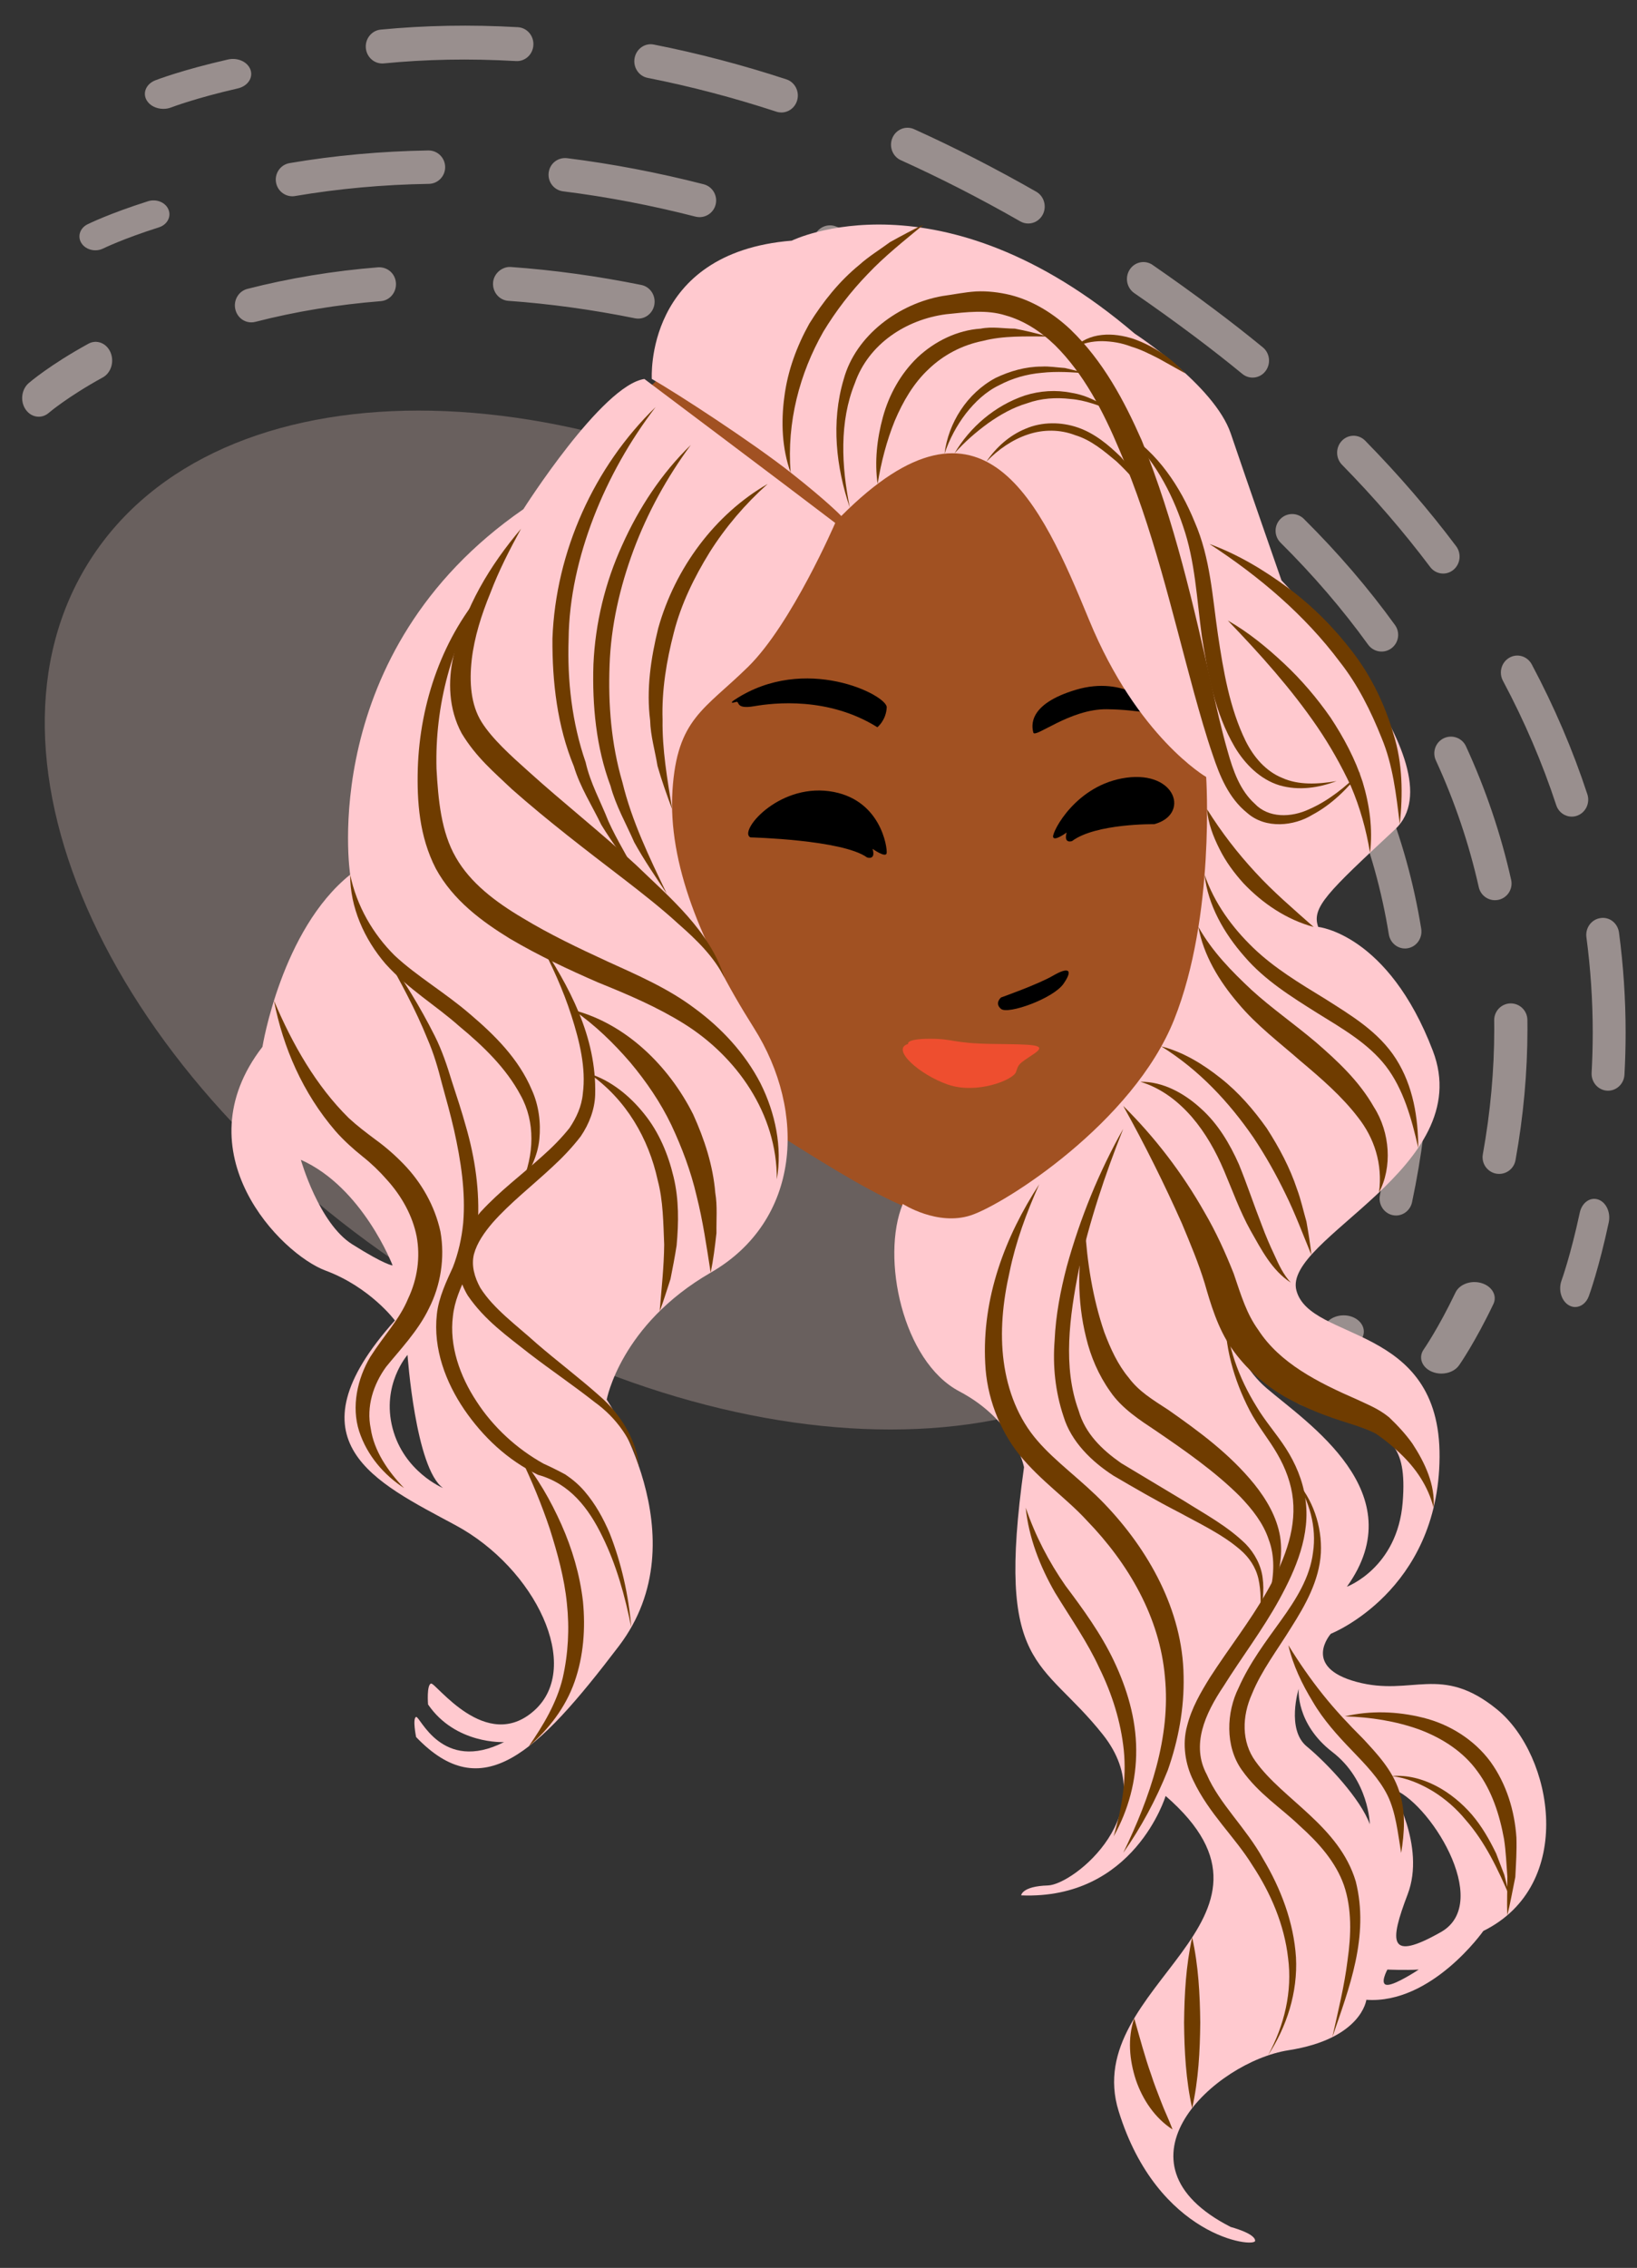 <svg viewBox="33.875 42.726 203.25 281.449" fill="none" xmlns="http://www.w3.org/2000/svg" xmlns:xlink="http://www.w3.org/1999/xlink" overflow="visible" width="203.25px" height="281.449px"><rect x="33.875" y="42.726" width="203.25" height="281.449" fill="#333333" stroke="none"/><g id="Master/Female Character/Avatar"><g id="Avatars" opacity="0.5" transform="translate(17 15) scale(1.402 1.405)"><g id="Avatars/Avatar and Backdrop 6"><g id="Group 2"><g id="Group"><path id="Fill 12" fill-rule="evenodd" clip-rule="evenodd" d="M151.534 135.181C152.037 135.181 152.519 134.824 152.743 134.216C152.778 134.119 153.634 131.776 154.506 127.704C154.694 126.823 154.272 125.918 153.565 125.684C152.842 125.444 152.124 125.975 151.938 126.854C151.128 130.631 150.332 132.822 150.323 132.842C150.02 133.672 150.316 134.654 150.982 135.031C151.162 135.134 151.349 135.181 151.534 135.181" fill="#FFECE9"/><path id="Fill 14" fill-rule="evenodd" clip-rule="evenodd" d="M45.883 25.34C45.928 25.34 45.974 25.338 46.021 25.334C49.751 24.973 53.549 24.891 57.737 25.128C58.538 25.176 59.228 24.543 59.272 23.716C59.317 22.887 58.703 22.182 57.9 22.136C53.719 21.898 49.65 21.974 45.749 22.35C44.949 22.428 44.361 23.159 44.435 23.982C44.507 24.759 45.14 25.34 45.883 25.34M81.236 29.669C81.853 29.669 82.426 29.262 82.624 28.624C82.867 27.835 82.443 26.992 81.676 26.742C77.766 25.464 73.817 24.431 69.939 23.67C69.151 23.508 68.388 24.048 68.237 24.861C68.085 25.674 68.602 26.459 69.392 26.613C73.157 27.352 76.993 28.357 80.795 29.599C80.942 29.647 81.09 29.669 81.236 29.669M103.098 39.476C103.608 39.476 104.105 39.198 104.373 38.705C104.762 37.981 104.507 37.069 103.804 36.667C100.216 34.621 96.576 32.761 92.986 31.143C92.254 30.812 91.392 31.155 91.068 31.915C90.743 32.672 91.079 33.555 91.817 33.886C95.326 35.468 98.885 37.284 102.391 39.288C102.616 39.416 102.859 39.476 103.098 39.476M122.964 53.086C123.393 53.086 123.818 52.892 124.104 52.519C124.605 51.869 124.5 50.928 123.871 50.415C122.473 49.272 121.019 48.136 119.506 47.007C117.735 45.682 115.916 44.378 114.103 43.131C113.433 42.674 112.528 42.86 112.083 43.547C111.637 44.234 111.817 45.165 112.487 45.624C114.27 46.849 116.056 48.128 117.796 49.43C119.275 50.535 120.694 51.645 122.057 52.76C122.327 52.98 122.646 53.086 122.964 53.086M139.842 70.394C140.153 70.394 140.465 70.292 140.731 70.08C141.368 69.573 141.483 68.632 140.99 67.978C138.594 64.794 135.883 61.658 132.932 58.655C132.357 58.074 131.435 58.078 130.872 58.667C130.307 59.255 130.311 60.203 130.884 60.785C133.744 63.695 136.369 66.734 138.689 69.812C138.974 70.194 139.405 70.394 139.842 70.394M151.231 91.865C151.387 91.865 151.544 91.839 151.697 91.785C152.46 91.521 152.868 90.67 152.61 89.887C151.332 85.997 149.674 82.14 147.686 78.416C147.298 77.691 146.412 77.423 145.708 77.825C145.003 78.225 144.747 79.135 145.133 79.861C147.042 83.428 148.628 87.126 149.853 90.846C150.057 91.471 150.624 91.865 151.231 91.865M154.445 116.072C155.212 116.072 155.854 115.455 155.897 114.66C155.963 113.463 156 112.221 156 110.938C156 107.992 155.802 105.021 155.414 102.107C155.303 101.288 154.585 100.698 153.771 100.826C152.975 100.94 152.418 101.695 152.528 102.516C152.899 105.293 153.088 108.128 153.088 110.938C153.088 112.163 153.051 113.347 152.989 114.488C152.944 115.315 153.557 116.024 154.359 116.07C154.388 116.072 154.416 116.072 154.445 116.072" fill="#FFECE9"/><path id="Fill 16" fill-rule="evenodd" clip-rule="evenodd" d="M26.502 29.349C26.737 29.349 26.979 29.309 27.206 29.219C27.227 29.212 29.308 28.41 33.094 27.544C33.963 27.346 34.468 26.614 34.224 25.91C33.983 25.207 33.096 24.786 32.209 24.993C28.116 25.926 25.884 26.793 25.792 26.828C24.98 27.146 24.64 27.937 25.027 28.596C25.308 29.072 25.894 29.349 26.502 29.349" fill="#FFECE9"/><path id="Fill 18" fill-rule="evenodd" clip-rule="evenodd" d="M139.683 141.06C140.311 141.06 140.922 140.797 141.25 140.329C141.307 140.247 142.67 138.299 144.289 134.919C144.644 134.183 144.179 133.355 143.252 133.072C142.325 132.786 141.286 133.16 140.934 133.899C139.418 137.062 138.129 138.912 138.117 138.931C137.633 139.62 137.94 140.492 138.807 140.877C139.085 141.001 139.386 141.06 139.683 141.06" fill="#FFECE9"/><path id="Fill 20" fill-rule="evenodd" clip-rule="evenodd" d="M37.926 37.07C38.009 37.07 38.091 37.064 38.173 37.048C42.007 36.397 45.99 36.037 50.013 35.974C50.824 35.963 51.47 35.292 51.459 34.478C51.445 33.669 50.79 33.024 49.989 33.024H49.968C45.798 33.091 41.663 33.465 37.683 34.141C36.884 34.275 36.343 35.038 36.48 35.841C36.6 36.561 37.223 37.07 37.926 37.07M73.989 38.913C74.644 38.913 75.243 38.47 75.412 37.804C75.611 37.015 75.137 36.211 74.352 36.01C70.32 34.979 66.254 34.204 62.267 33.707C61.433 33.61 60.725 34.181 60.627 34.987C60.528 35.797 61.098 36.535 61.903 36.633C65.77 37.115 69.714 37.867 73.625 38.868C73.746 38.899 73.87 38.913 73.989 38.913M96.634 47.475C97.174 47.475 97.694 47.176 97.952 46.657C98.313 45.927 98.017 45.042 97.29 44.678C93.56 42.815 89.782 41.151 86.058 39.735C85.311 39.444 84.451 39.828 84.165 40.593C83.877 41.354 84.257 42.206 85.017 42.495C88.65 43.876 92.337 45.5 95.981 47.322C96.191 47.426 96.414 47.475 96.634 47.475M117.278 60.172C117.722 60.172 118.165 59.969 118.455 59.583C118.943 58.932 118.812 58.008 118.163 57.518C116.578 56.32 114.885 55.118 113.138 53.942C111.408 52.784 109.694 51.686 107.999 50.644C107.303 50.213 106.4 50.437 105.977 51.132C105.556 51.828 105.771 52.736 106.463 53.161C108.128 54.182 109.807 55.262 111.506 56.397C113.208 57.54 114.854 58.71 116.396 59.876C116.66 60.075 116.972 60.172 117.278 60.172M134.387 77.284C134.687 77.284 134.989 77.191 135.249 77.004C135.906 76.524 136.053 75.602 135.576 74.943C133.237 71.707 130.522 68.552 127.503 65.563C126.927 64.994 125.992 64.994 125.424 65.579C124.854 66.159 124.862 67.093 125.44 67.665C128.343 70.541 130.953 73.572 133.196 76.676C133.484 77.073 133.933 77.284 134.387 77.284M144.426 99.246C144.534 99.246 144.644 99.234 144.751 99.211C145.545 99.032 146.041 98.243 145.862 97.447C144.957 93.412 143.609 89.443 141.862 85.653C141.519 84.911 140.645 84.597 139.91 84.935C139.174 85.277 138.854 86.154 139.193 86.894C140.856 90.495 142.134 94.264 142.996 98.096C143.149 98.782 143.756 99.246 144.426 99.246M144.804 123.422C145.5 123.422 146.119 122.922 146.248 122.212C146.95 118.341 147.306 114.437 147.306 110.607L147.3 109.816C147.289 109.008 146.632 108.363 145.831 108.363H145.809C144.996 108.375 144.35 109.045 144.361 109.86L144.367 110.607C144.367 114.26 144.026 117.987 143.356 121.683C143.209 122.485 143.74 123.251 144.538 123.4C144.628 123.414 144.716 123.422 144.804 123.422" fill="#FFECE9"/><path id="Fill 22" fill-rule="evenodd" clip-rule="evenodd" d="M20.481 41.843C20.717 41.843 20.956 41.791 21.176 41.681C21.192 41.673 22.933 40.821 26.112 39.814C26.844 39.582 27.222 38.878 26.955 38.242C26.692 37.603 25.881 37.278 25.151 37.507C21.72 38.593 19.857 39.511 19.78 39.551C19.106 39.886 18.872 40.634 19.256 41.223C19.516 41.619 19.991 41.843 20.481 41.843" fill="#FFECE9"/><path id="Fill 24" fill-rule="evenodd" clip-rule="evenodd" d="M128.087 144C128.72 144 129.332 143.731 129.656 143.255C129.714 143.175 131.047 141.221 132.692 137.872C133.053 137.135 132.601 136.304 131.68 136.013C130.762 135.729 129.721 136.086 129.356 136.823C127.805 139.985 126.53 141.861 126.516 141.88C126.043 142.573 126.358 143.444 127.227 143.822C127.5 143.945 127.796 144 128.087 144" fill="#FFECE9"/><path id="Fill 26" fill-rule="evenodd" clip-rule="evenodd" d="M68.557 47.876C69.239 47.876 69.846 47.38 69.982 46.666C70.135 45.85 69.623 45.065 68.836 44.905C64.93 44.117 61.034 43.583 57.251 43.315C56.512 43.277 55.755 43.879 55.701 44.709C55.647 45.534 56.25 46.25 57.053 46.306C60.714 46.566 64.49 47.084 68.274 47.848C68.369 47.866 68.464 47.876 68.557 47.876M34.289 48.208C34.407 48.208 34.523 48.194 34.642 48.164C38.193 47.252 41.932 46.638 45.76 46.334C46.561 46.27 47.16 45.55 47.1 44.725C47.038 43.897 46.359 43.307 45.537 43.343C41.548 43.661 37.648 44.303 33.94 45.252C33.16 45.453 32.685 46.266 32.881 47.07C33.044 47.752 33.637 48.208 34.289 48.208M90.531 54.822C91.103 54.822 91.644 54.472 91.875 53.895C92.184 53.129 91.829 52.251 91.086 51.935C87.417 50.375 83.732 49.002 80.138 47.856C79.363 47.62 78.554 48.056 78.317 48.846C78.081 49.638 78.511 50.477 79.277 50.723C82.79 51.841 86.389 53.183 89.977 54.708C90.159 54.786 90.345 54.822 90.531 54.822M110.966 65.67C111.437 65.67 111.903 65.434 112.18 64.998C112.626 64.308 112.442 63.379 111.771 62.921C109.364 61.277 106.765 59.697 104.05 58.222C103.244 57.784 102.441 57.354 101.642 56.94C100.926 56.566 100.049 56.866 99.689 57.606C99.326 58.344 99.617 59.247 100.335 59.619C101.114 60.025 101.902 60.443 102.693 60.875C105.324 62.305 107.84 63.832 110.165 65.42C110.413 65.59 110.693 65.67 110.966 65.67M127.675 81.806C127.97 81.806 128.267 81.714 128.525 81.522C129.176 81.039 129.324 80.101 128.854 79.429C126.626 76.242 123.992 73.188 121.023 70.359C120.438 69.799 119.513 69.831 118.968 70.443C118.423 71.051 118.458 71.999 119.049 72.562C121.875 75.254 124.378 78.157 126.494 81.183C126.777 81.588 127.223 81.806 127.675 81.806M136.462 103.512C136.542 103.512 136.623 103.506 136.705 103.49C137.496 103.354 138.031 102.58 137.897 101.764C137.24 97.711 136.142 93.77 134.635 90.053C134.325 89.285 133.472 88.927 132.733 89.245C131.992 89.567 131.641 90.445 131.949 91.208C133.371 94.716 134.407 98.433 135.029 102.26C135.147 102.992 135.764 103.512 136.462 103.512M135.667 127.096C136.336 127.096 136.939 126.618 137.087 125.917C137.946 121.876 138.458 117.832 138.611 113.903C138.644 113.073 138.02 112.378 137.217 112.344C136.377 112.304 135.737 112.953 135.706 113.781C135.559 117.536 135.068 121.404 134.246 125.277C134.073 126.085 134.569 126.884 135.355 127.062C135.46 127.084 135.564 127.096 135.667 127.096" fill="#FFECE9"/><path id="Fill 28" fill-rule="evenodd" clip-rule="evenodd" d="M15.464 56.542C15.774 56.542 16.086 56.432 16.351 56.205C16.369 56.19 18.01 54.784 21.145 53.067C21.87 52.668 22.175 51.681 21.824 50.859C21.473 50.039 20.599 49.697 19.87 50.092C16.437 51.971 14.645 53.516 14.571 53.58C13.932 54.138 13.811 55.174 14.302 55.897C14.591 56.32 15.024 56.542 15.464 56.542" fill="#FFECE9"/></g><path id="Fill 10" opacity="0.527" fill-rule="evenodd" clip-rule="evenodd" d="M20.019 69.197C8.749 86.779 21.993 115.273 49.596 132.836C77.199 150.401 108.713 150.385 119.981 132.803C131.25 115.221 118.008 86.728 90.403 69.163C62.801 51.6 31.288 51.613 20.019 69.197" fill="#FEDAD4"/></g></g></g><g id="Female Character/Head" transform="translate(30 37) scale(4.019 4.019)"><g id="Female Character/Head/Long Hair 5"><g id="Group 186"><path id="Fill 57" fill-rule="evenodd" clip-rule="evenodd" d="M20.3 32.03C20.3 32.03 21.434 34.298 23.914 35.786C26.394 37.274 29.512 39.542 31.071 39.046C32.631 38.55 36.762 35.384 37.754 31.841C38.746 28.298 39.363 22.392 38.725 19.486C38.088 16.581 34.473 10.486 28.025 10.486C21.575 10.486 15.836 17.289 17.394 24.801C17.394 24.801 15.602 26.999 17.136 29.266C18.67 31.534 20.3 32.03 20.3 32.03" fill="#a15122"/><path id="Fill 59" fill-rule="evenodd" clip-rule="evenodd" d="M24.148 27.282C24.148 27.282 26.995 27.352 27.751 27.902C27.751 27.902 28.028 28 27.921 27.636C27.921 27.636 28.329 27.928 28.356 27.769C28.382 27.609 28.178 26.068 26.575 25.855C24.972 25.643 23.767 27.113 24.148 27.282" fill="black"/><path id="Fill 61" fill-rule="evenodd" clip-rule="evenodd" d="M36.621 26.874C36.621 26.874 34.815 26.848 34.083 27.396C34.083 27.396 33.815 27.494 33.917 27.131C33.917 27.131 33.523 27.423 33.497 27.264C33.472 27.104 34.206 25.652 35.759 25.439C37.311 25.227 37.719 26.585 36.621 26.874" fill="black"/><path id="Fill 63" fill-rule="evenodd" clip-rule="evenodd" d="M31.89 32.225C31.89 32.225 31.677 32.403 31.89 32.579C32.102 32.757 33.502 32.261 33.821 31.8C34.14 31.339 33.951 31.287 33.496 31.552C33.041 31.818 31.89 32.225 31.89 32.225" fill="black"/><path id="Fill 65" fill-rule="evenodd" clip-rule="evenodd" d="M29.02 33.66C29.02 33.66 28.932 33.501 29.693 33.501C30.455 33.501 30.384 33.642 31.624 33.66C32.864 33.678 33.372 33.66 32.888 33.978C32.404 34.298 32.439 34.28 32.351 34.528C32.262 34.776 31.141 35.219 30.257 34.918C29.374 34.616 28.472 33.817 29.02 33.66" fill="#EE4E2F"/><path id="Fill 67" fill-rule="evenodd" clip-rule="evenodd" d="M23.699 23.101C23.834 23.059 23.652 23.337 24.266 23.231C24.88 23.125 26.557 22.936 28.069 23.881C28.069 23.881 28.339 23.668 28.358 23.267C28.375 22.891 25.829 21.604 23.663 23.031C23.515 23.128 23.561 23.144 23.699 23.101" fill="black"/><path id="Fill 69" fill-rule="evenodd" clip-rule="evenodd" d="M36.62 23.242C36.62 23.242 35.722 22.274 34.21 22.722C32.699 23.172 32.839 23.856 32.887 24.046C32.935 24.234 34.021 23.312 35.155 23.325C36.289 23.337 36.62 23.573 36.62 23.242" fill="black"/><path id="Fill 71" fill-rule="evenodd" clip-rule="evenodd" d="M13.093 45.53C12.739 44.183 13.554 43.262 13.554 43.262C13.554 43.262 13.799 46.77 14.651 47.373C14.651 47.373 13.447 46.877 13.093 45.53M11.846 39.847C10.811 39.196 10.259 37.238 10.259 37.238C12.172 38.089 13.093 40.499 13.093 40.499C13.093 40.499 12.881 40.499 11.846 39.847M21.739 25.835C21.881 23.608 22.731 23.337 24.077 22.014C25.424 20.691 26.767 17.573 26.767 17.573C25.259 16.422 20.871 13.127 20.871 13.127C19.56 13.321 17.133 17.148 17.133 17.148C10.719 21.577 11.782 28.433 11.782 28.433C9.656 30.134 9.072 33.749 9.072 33.749C6.556 37.009 9.638 40.144 11.02 40.658C12.402 41.172 13.164 42.199 13.164 42.199C9.798 45.955 12.579 47.195 15.042 48.524C17.505 49.852 18.969 52.891 17.475 54.238C15.981 55.586 14.418 53.362 14.279 53.41C14.14 53.458 14.188 54.056 14.188 54.056C15.038 55.298 16.536 55.218 16.536 55.218C14.607 56.192 13.937 54.399 13.819 54.442C13.701 54.485 13.819 55.062 13.819 55.062C15.851 57.188 17.534 55.604 20.085 52.251C22.636 48.896 19.707 44.644 19.707 44.644C19.707 44.644 20.133 42.329 22.92 40.722C25.707 39.116 25.896 35.762 24.253 33.164C22.61 30.565 21.597 28.061 21.739 25.835" fill="#ffc9cf"/><g id="Group 99"><path id="Fill 97" fill-rule="evenodd" clip-rule="evenodd" d="M45.478 61.085C43.849 62.007 43.885 61.404 44.452 59.916C45.019 58.428 43.956 56.656 43.956 56.656C45.069 56.981 47.108 60.164 45.478 61.085M43.825 62.715C43.566 62.715 43.825 62.242 43.825 62.242C43.825 62.242 44.392 62.267 44.794 62.242C44.794 62.242 44.084 62.715 43.825 62.715M41.333 55.351C40.696 54.825 41.084 53.573 41.084 53.573C41.084 53.573 40.987 54.646 42.124 55.523C43.261 56.398 43.282 57.755 43.282 57.755C42.998 56.975 41.971 55.877 41.333 55.351M40.093 44.29C38.852 43.227 38.818 41.49 38.818 41.49C41.758 47.231 44.603 44.054 44.297 47.819C44.133 49.844 42.574 50.42 42.574 50.42C44.663 47.515 41.333 45.353 40.093 44.29M47.215 54.211C45.478 52.794 44.593 53.821 42.877 53.36C41.161 52.9 42.078 51.873 42.078 51.873C42.078 51.873 45.407 50.562 45.437 46.416C45.467 42.271 41.44 42.873 41.014 41.271C40.589 39.669 46.612 37.486 45.23 33.873C43.849 30.259 41.688 30.047 41.688 30.047C41.474 29.445 41.971 28.982 44.062 27.034C46.151 25.085 40.553 19.345 40.553 19.345C40.553 19.345 39.49 16.298 38.986 14.81C38.48 13.321 36.019 11.727 36.019 11.727C29.994 6.589 25.424 8.856 25.424 8.856C20.852 9.226 21.101 13.127 21.101 13.127C21.881 13.569 24.218 15.093 25.389 16.015C26.558 16.936 26.954 17.359 26.954 17.359C31.349 12.946 33.124 16.959 34.612 20.573C36.1 24.188 38.227 25.417 38.227 25.417C38.227 25.417 38.511 29.715 37.239 32.904C35.969 36.093 31.997 38.609 30.96 38.951C29.924 39.293 28.854 38.601 28.854 38.601C28.172 40.257 28.849 43.463 30.596 44.385C32.344 45.306 32.599 46.731 32.599 46.731C31.718 53.022 33.148 52.605 35.038 54.99C36.928 57.377 34.141 59.62 33.337 59.645C32.533 59.668 32.511 59.951 32.511 59.951C36.007 60.093 36.974 56.881 36.974 56.881C41.416 60.731 34.318 62.715 35.522 66.612C36.727 70.511 39.739 70.847 39.739 70.616C39.739 70.387 38.986 70.191 38.986 70.191C35.093 68.207 38.498 65.089 40.767 64.734C43.033 64.381 43.175 63.176 43.175 63.176C45.196 63.317 46.789 61.05 46.789 61.05C49.66 59.633 48.952 55.629 47.215 54.211" fill="#ffc9cf"/></g><g id="Group"><path id="Fill 73" fill-rule="evenodd" clip-rule="evenodd" d="M24.68 16.368C23.98 16.993 23.378 17.702 22.89 18.474C22.41 19.251 22.006 20.075 21.782 20.955C21.555 21.829 21.404 22.734 21.433 23.651C21.419 24.571 21.579 25.483 21.729 26.413C21.566 25.974 21.405 25.529 21.276 25.074C21.201 24.608 21.061 24.147 21.049 23.669C20.927 22.718 21.07 21.749 21.3 20.819C21.819 18.97 23.047 17.308 24.68 16.368" fill="#6F3C00"/><path id="Fill 75" fill-rule="evenodd" clip-rule="evenodd" d="M22.306 15.164C21.566 16.166 20.968 17.257 20.539 18.404C20.113 19.551 19.837 20.752 19.796 21.968C19.75 23.177 19.847 24.406 20.193 25.582C20.482 26.777 21.021 27.892 21.562 29.018C21.218 28.501 20.861 27.982 20.558 27.433C20.307 26.858 19.988 26.306 19.825 25.692C19.379 24.503 19.258 23.209 19.297 21.942C19.353 20.67 19.659 19.409 20.185 18.259C20.702 17.105 21.407 16.034 22.306 15.164" fill="#6F3C00"/><path id="Fill 77" fill-rule="evenodd" clip-rule="evenodd" d="M21.218 13.994C20.419 15.04 19.773 16.187 19.305 17.395C18.84 18.601 18.544 19.876 18.53 21.162C18.487 22.439 18.633 23.74 19.057 24.965C19.199 25.601 19.521 26.174 19.759 26.781C20.026 27.377 20.383 27.928 20.676 28.522C20.29 27.992 19.887 27.461 19.541 26.895C19.254 26.299 18.886 25.732 18.693 25.089C18.179 23.848 18.023 22.481 18.031 21.143C18.13 18.448 19.324 15.832 21.218 13.994" fill="#6F3C00"/><path id="Fill 79" fill-rule="evenodd" clip-rule="evenodd" d="M17.061 17.751C16.706 18.4 16.371 19.054 16.113 19.735C15.838 20.406 15.617 21.101 15.537 21.796C15.46 22.486 15.506 23.187 15.845 23.724C16.17 24.241 16.755 24.767 17.281 25.237C18.359 26.212 19.52 27.123 20.609 28.13C21.656 29.141 22.887 30.159 23.344 31.612C23.008 30.951 22.478 30.442 21.932 29.962C21.396 29.47 20.818 29.019 20.238 28.571C19.073 27.678 17.901 26.785 16.78 25.795C16.23 25.27 15.677 24.814 15.228 24.071C14.82 23.319 14.8 22.452 14.97 21.702C15.307 20.184 16.105 18.879 17.061 17.751" fill="#6F3C00"/><path id="Fill 81" fill-rule="evenodd" clip-rule="evenodd" d="M15.997 19.556C14.911 21.24 14.396 23.224 14.449 25.16C14.502 26.125 14.594 27.121 15.048 27.902C15.495 28.688 16.273 29.276 17.106 29.769C17.937 30.273 18.833 30.7 19.734 31.115C20.622 31.52 21.599 31.938 22.423 32.56C23.257 33.17 23.981 33.953 24.457 34.873C24.918 35.792 25.135 36.849 24.963 37.841C24.972 35.809 23.715 34.046 22.094 33.035C21.268 32.521 20.394 32.147 19.446 31.764C18.522 31.362 17.605 30.932 16.718 30.41C15.854 29.879 14.96 29.225 14.427 28.244C13.916 27.249 13.844 26.178 13.871 25.16C13.936 23.105 14.651 21.061 15.997 19.556" fill="#6F3C00"/><path id="Fill 83" fill-rule="evenodd" clip-rule="evenodd" d="M17.613 30.47C18.538 31.861 19.4 33.429 19.351 35.229C19.338 35.678 19.166 36.131 18.905 36.513C18.635 36.865 18.332 37.179 18.016 37.469C17.39 38.052 16.722 38.571 16.187 39.176C15.927 39.478 15.701 39.802 15.606 40.152C15.52 40.502 15.621 40.86 15.802 41.191C16.211 41.839 16.924 42.349 17.541 42.908C18.176 43.457 18.85 43.962 19.489 44.531C20.136 45.092 20.625 45.883 20.711 46.731C20.507 45.9 20.009 45.204 19.33 44.716C18.675 44.2 17.972 43.726 17.3 43.208C16.638 42.683 15.937 42.195 15.412 41.425C15.179 41.032 15.028 40.532 15.14 40.043C15.26 39.569 15.529 39.186 15.812 38.847C16.409 38.197 17.094 37.69 17.71 37.133C18.022 36.858 18.31 36.567 18.56 36.253C18.769 35.94 18.934 35.591 18.97 35.191C19.073 34.4 18.867 33.567 18.615 32.78C18.36 31.984 18.007 31.217 17.613 30.47" fill="#6F3C00"/><path id="Fill 85" fill-rule="evenodd" clip-rule="evenodd" d="M11.782 28.434C11.984 29.402 12.487 30.268 13.16 30.933C13.843 31.57 14.722 32.081 15.478 32.734C16.236 33.376 16.986 34.114 17.394 35.08C17.609 35.552 17.677 36.093 17.627 36.601C17.576 37.119 17.335 37.581 17.072 37.995C17.472 37.085 17.506 36.066 17.045 35.241C16.604 34.413 15.902 33.733 15.157 33.117C14.429 32.468 13.582 31.973 12.881 31.195C12.213 30.422 11.778 29.433 11.782 28.434" fill="#6F3C00"/><path id="Fill 87" fill-rule="evenodd" clip-rule="evenodd" d="M12.847 30.869C13.426 31.671 13.944 32.516 14.392 33.406C14.616 33.848 14.781 34.345 14.921 34.807C15.074 35.274 15.23 35.747 15.363 36.227C15.639 37.186 15.789 38.199 15.726 39.223C15.685 39.733 15.58 40.243 15.398 40.73C15.178 41.235 15.006 41.599 14.956 42.068C14.84 42.973 15.168 43.916 15.688 44.701C16.204 45.497 16.931 46.162 17.754 46.62C17.959 46.713 18.183 46.821 18.43 46.955C18.65 47.103 18.853 47.274 19.021 47.472C19.359 47.864 19.604 48.314 19.801 48.775C20.167 49.71 20.383 50.687 20.466 51.673C20.272 50.706 20.007 49.749 19.577 48.876C19.15 47.993 18.566 47.233 17.584 46.965C16.652 46.517 15.887 45.796 15.309 44.953C14.739 44.115 14.341 43.081 14.46 42.01C14.512 41.489 14.775 40.95 14.954 40.557C15.124 40.121 15.228 39.658 15.274 39.185C15.353 38.236 15.204 37.271 14.992 36.321C14.884 35.846 14.752 35.373 14.62 34.896C14.496 34.407 14.367 33.96 14.17 33.506C13.804 32.598 13.33 31.73 12.847 30.869" fill="#6F3C00"/><path id="Fill 89" fill-rule="evenodd" clip-rule="evenodd" d="M17.04 46.416C17.568 47.037 17.973 47.753 18.308 48.5C18.641 49.249 18.879 50.05 18.974 50.878C19.054 51.706 18.993 52.562 18.715 53.354C18.436 54.151 17.912 54.826 17.298 55.351C17.761 54.682 18.163 54.001 18.348 53.241C18.519 52.484 18.561 51.708 18.477 50.933C18.4 50.156 18.189 49.394 17.951 48.639C17.699 47.886 17.393 47.145 17.04 46.416" fill="#6F3C00"/><path id="Fill 91" fill-rule="evenodd" clip-rule="evenodd" d="M9.428 32.322C9.998 33.674 10.737 34.963 11.74 35.95C12.003 36.193 12.26 36.386 12.561 36.612C12.872 36.837 13.165 37.092 13.436 37.373C13.978 37.932 14.397 38.655 14.571 39.457C14.714 40.265 14.577 41.118 14.217 41.822C13.881 42.527 13.291 43.135 12.889 43.635C12.494 44.182 12.278 44.858 12.417 45.533C12.517 46.218 12.939 46.847 13.447 47.373C12.829 46.972 12.306 46.372 12.06 45.621C11.815 44.862 12.003 43.996 12.404 43.323C12.848 42.629 13.306 42.17 13.574 41.52C13.864 40.907 13.953 40.237 13.835 39.599C13.708 38.963 13.375 38.359 12.913 37.85C12.688 37.592 12.436 37.35 12.161 37.132C11.881 36.908 11.573 36.632 11.325 36.347C10.321 35.18 9.708 33.772 9.428 32.322" fill="#6F3C00"/><path id="Fill 93" fill-rule="evenodd" clip-rule="evenodd" d="M19.17 34.577C19.841 34.791 20.418 35.26 20.864 35.818C21.319 36.379 21.605 37.062 21.771 37.759C21.942 38.46 21.931 39.181 21.867 39.883C21.813 40.231 21.746 40.577 21.678 40.919C21.566 41.253 21.47 41.588 21.344 41.912C21.401 41.214 21.476 40.537 21.483 39.859C21.455 39.185 21.453 38.511 21.283 37.869C21.002 36.582 20.313 35.378 19.17 34.577" fill="#6F3C00"/><path id="Fill 95" fill-rule="evenodd" clip-rule="evenodd" d="M18.685 32.616C20.298 33.038 21.621 34.33 22.378 35.834C22.727 36.603 22.993 37.418 23.061 38.254C23.131 38.667 23.091 39.089 23.098 39.499C23.052 39.912 23.002 40.322 22.919 40.722C22.792 39.907 22.678 39.119 22.485 38.355C22.307 37.589 22.032 36.861 21.705 36.164C21.372 35.469 20.935 34.829 20.435 34.231C19.927 33.642 19.358 33.084 18.685 32.616" fill="#6F3C00"/><path id="Fill 102" fill-rule="evenodd" clip-rule="evenodd" d="M25.388 16.015C25.123 15.275 25.089 14.461 25.196 13.674C25.296 12.881 25.578 12.116 25.968 11.416C26.391 10.737 26.895 10.107 27.51 9.605C27.804 9.34 28.145 9.134 28.458 8.902C28.803 8.711 29.147 8.525 29.498 8.359C28.896 8.859 28.295 9.332 27.773 9.885C27.245 10.43 26.787 11.028 26.4 11.666C25.663 12.962 25.269 14.461 25.388 16.015" fill="#6F3C00"/><path id="Fill 104" fill-rule="evenodd" clip-rule="evenodd" d="M27.219 17.103C26.796 15.857 26.633 14.465 27.028 13.138C27.398 11.779 28.735 10.799 30.084 10.565C30.427 10.519 30.761 10.447 31.114 10.424C31.473 10.407 31.835 10.45 32.187 10.536C32.892 10.716 33.519 11.116 34.029 11.594C35.047 12.573 35.695 13.799 36.237 15.027C37.252 17.523 37.837 20.126 38.417 22.698C38.561 23.34 38.707 23.983 38.886 24.607C39.06 25.237 39.279 25.838 39.728 26.243C40.145 26.685 40.846 26.681 41.42 26.407C42.008 26.149 42.53 25.725 42.998 25.263C42.589 25.78 42.11 26.263 41.507 26.585C40.948 26.93 40.067 27.034 39.493 26.526C38.917 26.064 38.644 25.373 38.435 24.751C38.216 24.116 38.036 23.476 37.858 22.837C37.161 20.288 36.581 17.706 35.548 15.32C35.05 14.131 34.444 12.964 33.559 12.087C33.115 11.658 32.595 11.32 32.019 11.161C31.447 10.983 30.828 11.061 30.192 11.128C28.952 11.291 27.794 12.048 27.372 13.261C26.892 14.444 26.956 15.821 27.219 17.103" fill="#6F3C00"/><path id="Fill 106" fill-rule="evenodd" clip-rule="evenodd" d="M35.72 14.774C36.725 15.402 37.424 16.445 37.872 17.544C38.357 18.652 38.422 19.88 38.588 21.006C38.757 22.145 38.954 23.299 39.445 24.303C39.692 24.799 40.065 25.238 40.575 25.445C41.081 25.674 41.68 25.642 42.254 25.544C41.71 25.75 41.092 25.849 40.491 25.674C39.89 25.491 39.42 25.012 39.11 24.492C38.489 23.43 38.279 22.235 38.094 21.078C37.933 19.901 37.889 18.759 37.513 17.675C37.155 16.601 36.589 15.559 35.72 14.774" fill="#6F3C00"/><path id="Fill 108" fill-rule="evenodd" clip-rule="evenodd" d="M28.076 16.368C27.98 15.682 28.055 14.979 28.241 14.3C28.427 13.62 28.784 12.966 29.312 12.459C29.843 11.96 30.544 11.619 31.259 11.573C31.613 11.502 31.968 11.571 32.316 11.573C32.66 11.637 32.996 11.721 33.325 11.815C32.635 11.814 31.96 11.787 31.326 11.952C30.686 12.079 30.108 12.386 29.655 12.821C29.192 13.251 28.86 13.818 28.604 14.424C28.357 15.035 28.186 15.691 28.076 16.368" fill="#6F3C00"/><path id="Fill 110" fill-rule="evenodd" clip-rule="evenodd" d="M34.129 12.187C34.342 11.942 34.672 11.801 35.003 11.768C35.336 11.731 35.672 11.79 35.984 11.889C36.296 12 36.587 12.149 36.857 12.33C37.125 12.511 37.365 12.728 37.588 12.958L36.758 12.495C36.479 12.354 36.201 12.211 35.906 12.126C35.62 12.014 35.316 11.965 35.014 11.959C34.714 11.959 34.4 12.015 34.129 12.187" fill="#6F3C00"/><path id="Fill 112" fill-rule="evenodd" clip-rule="evenodd" d="M30.144 15.435C30.259 14.489 30.838 13.565 31.721 13.095C32.165 12.882 32.65 12.745 33.139 12.744C33.382 12.729 33.623 12.774 33.862 12.788L34.561 12.958C34.084 12.916 33.613 12.886 33.151 12.936C32.687 12.975 32.24 13.104 31.838 13.316C31.425 13.513 31.084 13.835 30.8 14.198C30.52 14.564 30.295 14.984 30.144 15.435" fill="#6F3C00"/><path id="Fill 114" fill-rule="evenodd" clip-rule="evenodd" d="M30.451 15.425C30.929 14.612 31.702 13.948 32.626 13.637C33.09 13.49 33.594 13.457 34.068 13.555C34.551 13.629 34.977 13.873 35.368 14.13C34.931 13.953 34.496 13.78 34.039 13.745C33.589 13.692 33.128 13.721 32.701 13.875C32.266 14.002 31.864 14.229 31.489 14.494C31.118 14.765 30.763 15.071 30.451 15.425" fill="#6F3C00"/><path id="Fill 116" fill-rule="evenodd" clip-rule="evenodd" d="M31.436 15.681C31.731 15.245 32.143 14.869 32.651 14.662C33.155 14.445 33.747 14.448 34.265 14.627C34.79 14.809 35.214 15.167 35.594 15.538C35.763 15.745 35.946 15.94 36.1 16.155L36.52 16.827C36.177 16.424 35.836 16.031 35.459 15.675C35.067 15.347 34.666 15.008 34.182 14.863C33.715 14.682 33.196 14.68 32.718 14.841C32.24 15 31.801 15.304 31.436 15.681" fill="#6F3C00"/><path id="Fill 118" fill-rule="evenodd" clip-rule="evenodd" d="M38.329 18.222C39.203 18.54 40.01 19.025 40.761 19.581C41.514 20.139 42.183 20.813 42.756 21.564C43.331 22.315 43.751 23.186 44.012 24.091C44.3 24.996 44.305 25.96 44.208 26.874C44.096 25.954 43.996 25.048 43.646 24.21C43.314 23.378 42.912 22.57 42.355 21.862C41.277 20.421 39.877 19.23 38.329 18.222" fill="#6F3C00"/><path id="Fill 120" fill-rule="evenodd" clip-rule="evenodd" d="M38.895 20.585C39.531 20.947 40.099 21.414 40.633 21.914C41.169 22.415 41.648 22.978 42.071 23.585C42.477 24.201 42.831 24.86 43.06 25.568C43.276 26.28 43.377 27.028 43.289 27.756C43.169 27.033 42.977 26.354 42.7 25.704C42.401 25.064 42.056 24.451 41.657 23.866C40.856 22.696 39.904 21.633 38.895 20.585" fill="#6F3C00"/><path id="Fill 122" fill-rule="evenodd" clip-rule="evenodd" d="M38.253 26.413C38.707 27.134 39.196 27.767 39.746 28.36C40.292 28.957 40.903 29.477 41.545 30.047C40.716 29.823 39.973 29.326 39.379 28.699C39.089 28.379 38.83 28.027 38.638 27.64C38.444 27.255 38.286 26.845 38.253 26.413" fill="#6F3C00"/><path id="Fill 124" fill-rule="evenodd" clip-rule="evenodd" d="M38.177 28.434C38.48 29.318 39.036 30.071 39.685 30.696C40.338 31.323 41.116 31.788 41.914 32.276C42.687 32.769 43.555 33.277 44.093 34.125C44.625 34.964 44.774 35.938 44.779 36.868C44.571 35.96 44.319 35.05 43.778 34.346C43.237 33.646 42.441 33.19 41.651 32.701C40.87 32.209 40.039 31.696 39.409 30.96C38.78 30.246 38.28 29.375 38.177 28.434" fill="#6F3C00"/><path id="Fill 126" fill-rule="evenodd" clip-rule="evenodd" d="M37.987 30.047C38.414 30.811 39.016 31.417 39.626 31.99C40.242 32.553 40.946 33.04 41.619 33.61C42.279 34.182 42.949 34.801 43.409 35.61C43.911 36.395 43.98 37.466 43.567 38.244C43.683 37.36 43.419 36.565 42.918 35.928C42.425 35.283 41.788 34.73 41.135 34.182C40.497 33.621 39.787 33.092 39.207 32.396C38.63 31.72 38.143 30.921 37.987 30.047" fill="#6F3C00"/><path id="Fill 128" fill-rule="evenodd" clip-rule="evenodd" d="M36.84 33.735C37.516 33.908 38.127 34.282 38.674 34.717C39.228 35.153 39.693 35.692 40.099 36.265C40.479 36.856 40.813 37.478 41.033 38.142C41.155 38.469 41.228 38.812 41.324 39.144C41.384 39.487 41.442 39.829 41.477 40.172C41.211 39.531 40.977 38.895 40.677 38.29C40.383 37.683 40.055 37.101 39.685 36.547C38.929 35.452 38.01 34.464 36.84 33.735" fill="#6F3C00"/><path id="Fill 130" fill-rule="evenodd" clip-rule="evenodd" d="M36.195 34.829C36.888 34.817 37.551 35.183 38.064 35.654C38.592 36.126 38.957 36.745 39.238 37.377C39.501 38.023 39.702 38.636 39.947 39.261C40.062 39.573 40.193 39.879 40.335 40.178C40.471 40.479 40.612 40.786 40.842 41.03C40.254 40.652 39.929 40.004 39.597 39.421C39.268 38.83 39.032 38.167 38.779 37.574C38.526 36.976 38.207 36.409 37.789 35.921C37.371 35.44 36.844 35.023 36.195 34.829" fill="#6F3C00"/><path id="Fill 132" fill-rule="evenodd" clip-rule="evenodd" d="M35.664 35.573C36.643 36.542 37.489 37.646 38.174 38.856C38.526 39.457 38.817 40.094 39.077 40.751C39.318 41.462 39.475 41.989 39.838 42.493C40.502 43.515 41.661 44.106 42.9 44.645C43.212 44.797 43.536 44.911 43.879 45.19C44.146 45.445 44.386 45.704 44.596 45.998C44.985 46.591 45.308 47.278 45.251 47.979C45.083 47.313 44.698 46.756 44.226 46.31C43.994 46.086 43.736 45.877 43.478 45.7C43.266 45.582 42.937 45.469 42.62 45.369C41.97 45.169 41.3 44.916 40.661 44.558C40.03 44.19 39.447 43.682 39.013 43.057C38.582 42.444 38.351 41.642 38.184 41.06C37.993 40.432 37.735 39.821 37.478 39.205C36.935 37.985 36.332 36.772 35.664 35.573" fill="#6F3C00"/><path id="Fill 134" fill-rule="evenodd" clip-rule="evenodd" d="M35.664 36.282C35.1 37.698 34.62 39.143 34.295 40.614C34.007 42.069 33.789 43.63 34.288 44.986C34.49 45.692 35.008 46.19 35.595 46.601L37.549 47.774C38.192 48.181 38.875 48.541 39.447 49.1C39.724 49.386 39.927 49.763 39.972 50.156C40.024 50.547 39.969 50.931 39.9 51.305C39.916 50.925 39.923 50.541 39.842 50.18C39.761 49.818 39.552 49.511 39.276 49.276C38.723 48.799 38.023 48.472 37.359 48.109C36.682 47.761 36.02 47.376 35.36 46.99C34.699 46.562 34.056 45.948 33.819 45.159C33.563 44.395 33.483 43.591 33.545 42.814C33.58 42.033 33.727 41.269 33.923 40.524C34.334 39.04 34.913 37.612 35.664 36.282" fill="#6F3C00"/><path id="Fill 136" fill-rule="evenodd" clip-rule="evenodd" d="M34.478 39.253C34.544 40.399 34.725 41.527 35.08 42.563C35.272 43.072 35.498 43.565 35.831 43.963C36.144 44.386 36.553 44.633 37.063 44.964C38.005 45.625 38.954 46.318 39.712 47.252C40.084 47.716 40.409 48.261 40.511 48.872C40.604 49.482 40.485 50.097 40.199 50.597C40.329 50.035 40.35 49.464 40.158 48.962C39.991 48.456 39.649 48.027 39.275 47.636C38.502 46.863 37.573 46.218 36.641 45.583C36.2 45.289 35.619 44.918 35.264 44.394C34.9 43.883 34.659 43.313 34.519 42.732C34.229 41.572 34.253 40.383 34.478 39.253" fill="#6F3C00"/><path id="Fill 138" fill-rule="evenodd" clip-rule="evenodd" d="M38.818 41.912C38.86 42.968 39.237 43.982 39.783 44.86C40.047 45.307 40.393 45.689 40.692 46.153C40.984 46.61 41.208 47.129 41.288 47.684C41.464 48.818 40.989 49.895 40.483 50.82C39.963 51.765 39.315 52.61 38.765 53.491C38.189 54.348 37.756 55.31 38.246 56.221C38.642 57.133 39.461 57.869 39.983 58.821C40.534 59.741 40.931 60.781 41.001 61.863C41.06 62.949 40.713 64.016 40.135 64.894C40.644 63.971 40.894 62.909 40.757 61.883C40.64 60.857 40.225 59.886 39.656 59.024C39.117 58.149 38.317 57.433 37.831 56.408C37.582 55.91 37.481 55.281 37.638 54.718C37.78 54.155 38.062 53.678 38.343 53.224C38.924 52.323 39.576 51.497 40.087 50.598C40.599 49.708 41.009 48.726 40.908 47.731C40.859 47.238 40.679 46.758 40.422 46.316C40.172 45.88 39.821 45.459 39.572 44.981C39.079 44.031 38.778 42.97 38.818 41.912" fill="#6F3C00"/><path id="Fill 140" fill-rule="evenodd" clip-rule="evenodd" d="M40.967 47.105C41.516 47.703 41.811 48.542 41.77 49.381C41.72 50.233 41.286 50.998 40.855 51.676C40.43 52.368 39.935 53.01 39.645 53.724C39.329 54.424 39.314 55.209 39.749 55.81C40.595 56.996 42.337 57.808 42.848 59.521C43.275 61.22 42.639 62.823 42.124 64.33C42.3 63.539 42.496 62.754 42.594 61.959C42.708 61.171 42.729 60.359 42.482 59.637C42.229 58.919 41.706 58.331 41.113 57.8C40.541 57.249 39.849 56.818 39.329 56.081C38.802 55.342 38.855 54.291 39.227 53.546C39.571 52.768 40.069 52.114 40.537 51.462C41.003 50.813 41.432 50.139 41.528 49.359C41.643 48.587 41.425 47.769 40.967 47.105" fill="#6F3C00"/><path id="Fill 142" fill-rule="evenodd" clip-rule="evenodd" d="M37.794 61.248C37.989 62.127 38.034 63.006 38.044 63.885C38.035 64.765 37.99 65.644 37.794 66.522C37.598 65.643 37.553 64.764 37.544 63.885C37.554 63.006 37.6 62.127 37.794 61.248" fill="#6F3C00"/><path id="Fill 144" fill-rule="evenodd" clip-rule="evenodd" d="M36.004 63.749C36.183 64.366 36.329 64.932 36.528 65.489C36.617 65.77 36.727 66.043 36.834 66.322C36.938 66.604 37.076 66.872 37.188 67.18C36.643 66.828 36.263 66.259 36.055 65.65C35.856 65.039 35.792 64.366 36.004 63.749" fill="#6F3C00"/><path id="Fill 146" fill-rule="evenodd" clip-rule="evenodd" d="M40.766 52.227C41.098 52.765 41.451 53.275 41.835 53.754C42.224 54.239 42.627 54.668 43.078 55.118C43.5 55.574 43.968 56.066 44.185 56.719C44.399 57.368 44.352 58.019 44.251 58.641C44.147 58.018 44.085 57.386 43.829 56.862C43.571 56.344 43.148 55.911 42.717 55.462C42.289 55.02 41.842 54.524 41.522 53.974C41.189 53.429 40.909 52.848 40.766 52.227" fill="#6F3C00"/><path id="Fill 148" fill-rule="evenodd" clip-rule="evenodd" d="M42.509 54.424C43.293 54.24 44.125 54.264 44.927 54.465C45.73 54.662 46.499 55.133 47.008 55.822C47.509 56.517 47.757 57.348 47.811 58.166C47.826 58.574 47.797 58.983 47.777 59.385C47.694 59.782 47.627 60.179 47.529 60.567C47.515 60.162 47.532 59.767 47.532 59.373C47.501 58.982 47.488 58.589 47.428 58.208C47.29 57.45 47.051 56.721 46.609 56.124C46.176 55.519 45.527 55.098 44.812 54.83C44.092 54.571 43.307 54.445 42.509 54.424" fill="#6F3C00"/><path id="Fill 150" fill-rule="evenodd" clip-rule="evenodd" d="M43.955 56.267C44.908 56.189 45.821 56.749 46.434 57.457C46.745 57.82 46.98 58.235 47.185 58.658L47.436 59.315L47.606 59.996C47.24 59.14 46.843 58.303 46.244 57.621C45.957 57.272 45.615 56.972 45.231 56.735C44.846 56.504 44.418 56.319 43.955 56.267" fill="#6F3C00"/><path id="Fill 152" fill-rule="evenodd" clip-rule="evenodd" d="M33.069 37.994C32.675 38.871 32.344 39.77 32.154 40.697C31.945 41.615 31.85 42.56 31.972 43.468C32.093 44.373 32.425 45.236 33.012 45.909C33.567 46.561 34.398 47.143 35.082 47.858C36.437 49.269 37.503 51.148 37.529 53.179C37.553 54.179 37.365 55.165 37.041 56.087C36.678 56.997 36.216 57.852 35.664 58.64C36.496 56.921 37.137 55.06 36.953 53.212C36.796 51.369 35.83 49.709 34.541 48.377C33.912 47.691 33.136 47.171 32.459 46.351C31.818 45.547 31.445 44.529 31.401 43.524C31.294 41.503 32.022 39.598 33.069 37.994" fill="#6F3C00"/><path id="Fill 154" fill-rule="evenodd" clip-rule="evenodd" d="M32.652 47.98C32.947 48.849 33.37 49.656 33.881 50.39C34.416 51.102 34.981 51.876 35.38 52.72C35.781 53.565 36.061 54.497 36.065 55.448C36.075 56.398 35.82 57.33 35.368 58.13C35.63 57.25 35.769 56.35 35.682 55.467C35.59 54.587 35.322 53.737 34.929 52.936C34.554 52.118 34.043 51.399 33.555 50.598C33.09 49.788 32.744 48.902 32.652 47.98" fill="#6F3C00"/></g></g></g></g></g></svg>